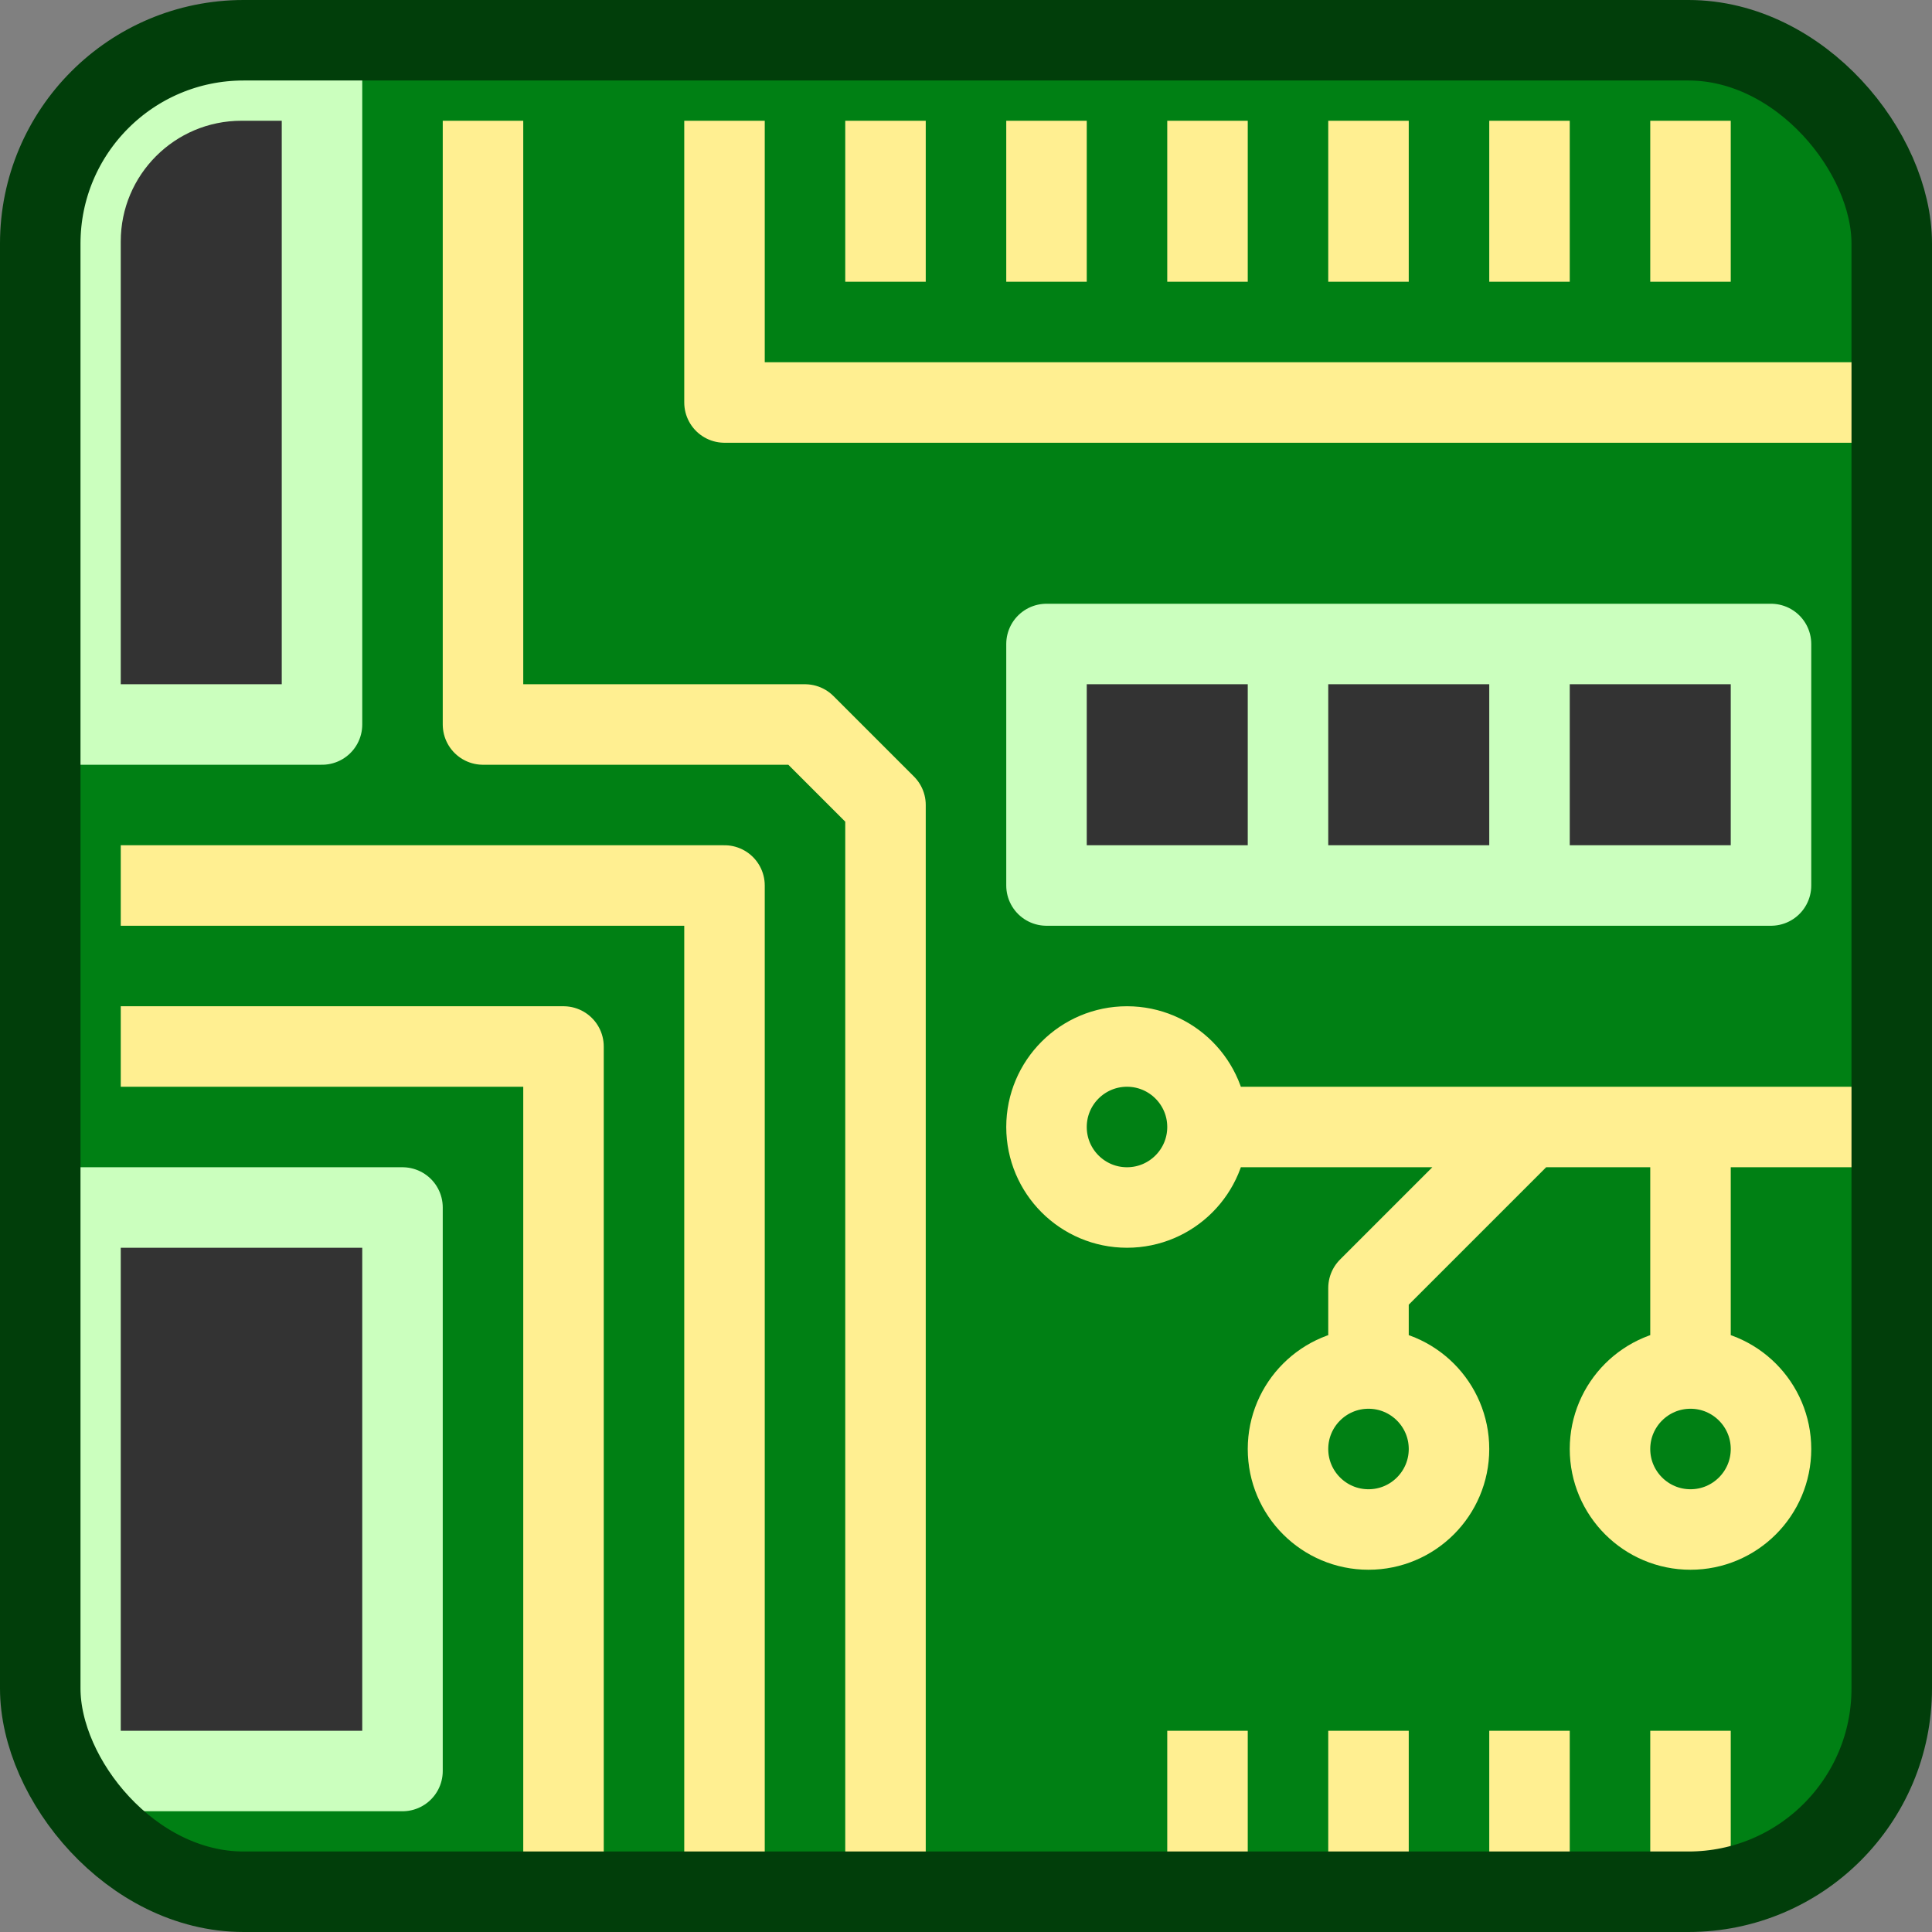 <svg width="24" height="24" viewBox="0 0 24 24" fill="none" xmlns="http://www.w3.org/2000/svg">
<rect x="0" y="0" width="24" height="24" fill="#808080" stroke="none"/>
<rect x="0.5" y="0.5" width="23" height="23" rx="2" fill="#008014"/>
<path d="M13 8H16V11H13V8Z" fill="#333333"/>
<path d="M16 8H19V11H16V8Z" fill="#333333"/>
<path d="M19 8H22V11H19V8Z" fill="#333333"/>
<path d="M1 3C1 1.895 1.895 1 3 1H4V9H1V3Z" fill="#333333"/>
<path d="M1 15H5V22H1V15Z" fill="#333333"/>
<path d="M16 8H13V11H16M16 8V11M16 8H19M16 11H19M19 8V11M19 8H22V11H19M4 1H3C1.895 1 1 1.895 1 3V9H4V1ZM1 15H5V22H1V15Z" stroke="#CBFFBE" stroke-linejoin="round"/>
<path d="M9 1.5V5H23.5M6 1.5V9H10L11 10V23.5M9 23.5V11H1.5M1.5 13H7V23.5M11 1.5V3.5M13 1.5V3.5M15 1.5V3.5M17 1.5V3.5M19 1.5V3.5M21 1.5V3.5M19 14H23.5H21V16V17M19 14H15M19 14L17 16V17M17 17C16.448 17 16 17.448 16 18C16 18.552 16.448 19 17 19C17.552 19 18 18.552 18 18C18 17.448 17.552 17 17 17ZM15 23.5V21.5M17 23.5V21.5M19 23.5V21.5M21 23.5V21.5M21 17C20.448 17 20 17.448 20 18C20 18.552 20.448 19 21 19C21.552 19 22 18.552 22 18C22 17.448 21.552 17 21 17ZM15 14C15 14.552 14.552 15 14 15C13.448 15 13 14.552 13 14C13 13.448 13.448 13 14 13C14.552 13 15 13.448 15 14Z" stroke="#FFEF91" stroke-linejoin="round"/>
<rect x="0.5" y="0.5" width="23" height="23" rx="2.526" stroke="#013E0A"/>
</svg>
